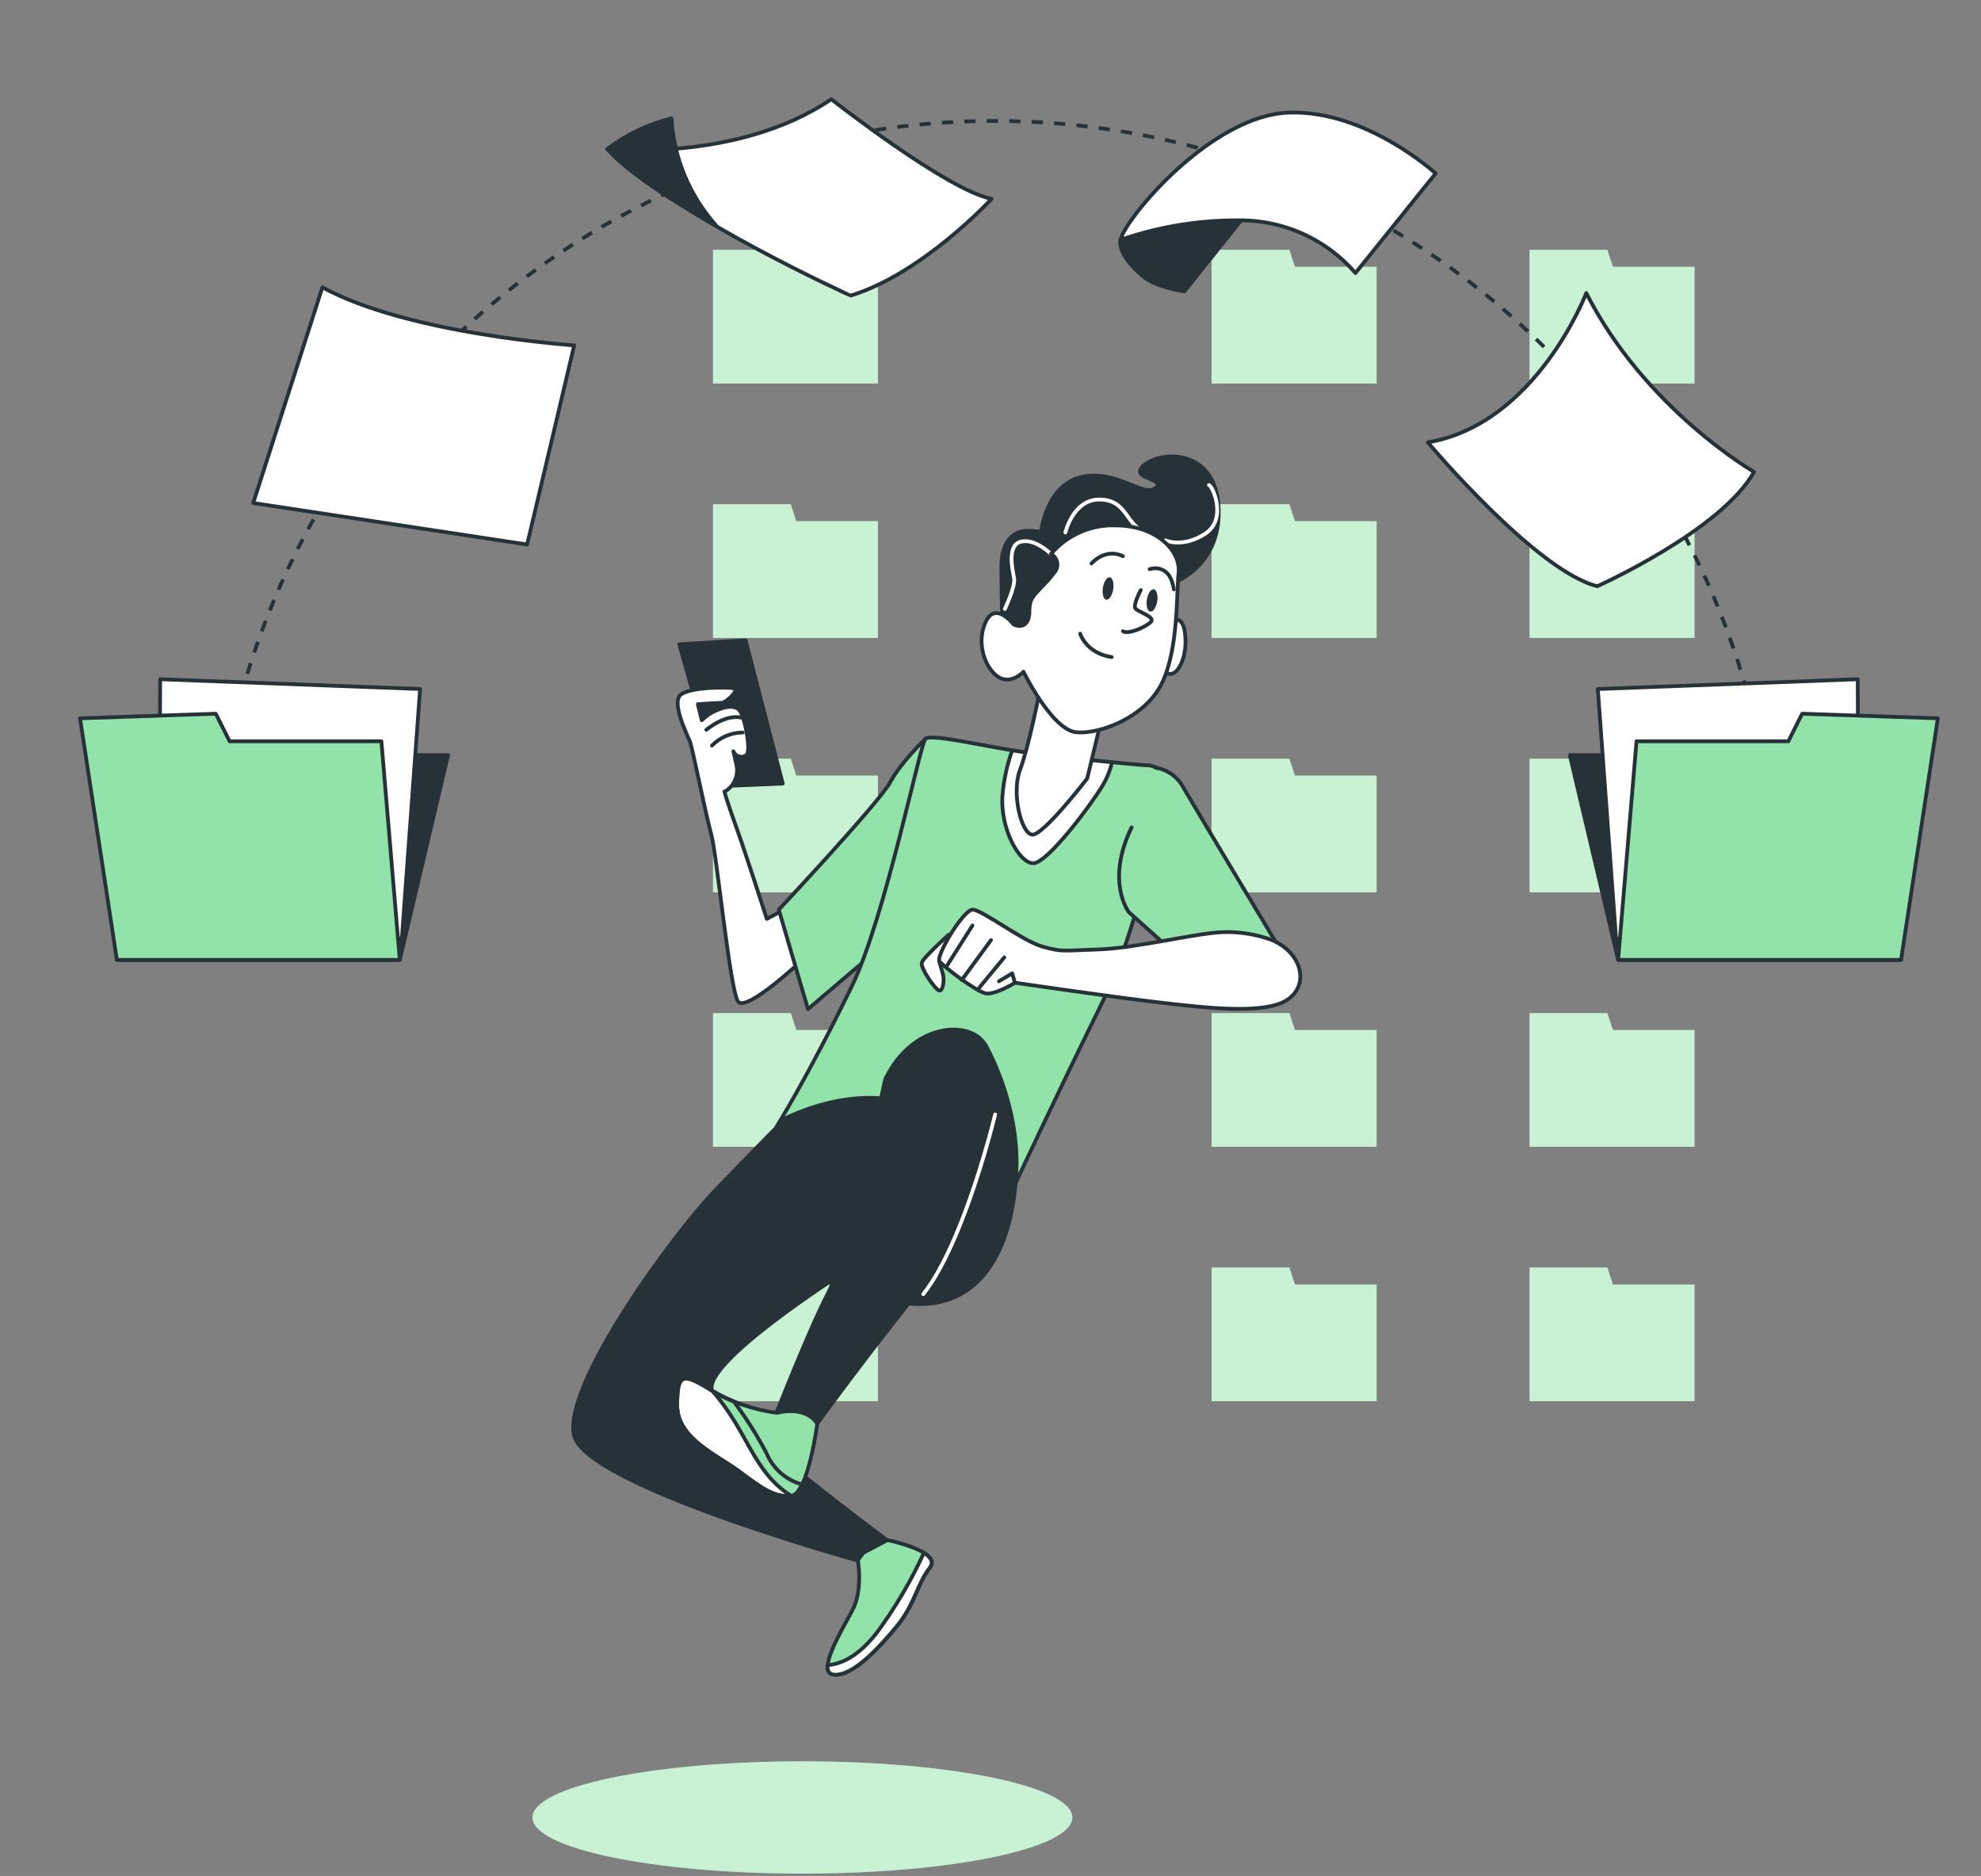 <svg width="526" height="498" viewBox="0 0 526 498" fill="none" xmlns="http://www.w3.org/2000/svg">
<rect x="0" y="0" width="526" height="498" fill="#808080" stroke="none"/>
<path d="M209.968 66.322H189.318V70.821V97.303V101.816H233.115V70.821H211.43L209.968 66.322Z" fill="#92E3A9"/>
<path d="M209.968 133.862H189.318V138.361V164.844V169.357H233.115V138.361H211.43L209.968 133.862Z" fill="#92E3A9"/>
<path d="M209.968 201.403H189.318V205.902V232.384V236.897H233.115V205.902H211.43L209.968 201.403Z" fill="#92E3A9"/>
<path d="M209.968 268.943H189.318V273.442V299.925V304.438H233.115V273.442H211.43L209.968 268.943Z" fill="#92E3A9"/>
<path d="M209.968 336.484H189.318V340.997V367.466V371.979H233.115V340.997H211.43L209.968 336.484Z" fill="#92E3A9"/>
<path d="M342.355 66.322H321.705V70.821V97.303V101.816H365.516V70.821H343.831L342.355 66.322Z" fill="#92E3A9"/>
<path d="M428.258 70.821L426.782 66.322H406.133V70.821V97.303V101.816H449.93V70.821H428.258Z" fill="#92E3A9"/>
<path d="M342.355 133.862H321.705V138.361V164.844V169.357H365.516V138.361H343.831L342.355 133.862Z" fill="#92E3A9"/>
<path d="M426.782 201.403H406.133V205.902V232.384V236.897H449.93V205.902H428.258L426.782 201.403Z" fill="#92E3A9"/>
<path d="M426.782 133.862H406.133V138.361V164.844V169.357H449.93V138.361H428.258L426.782 133.862Z" fill="#92E3A9"/>
<path d="M342.355 201.403H321.705V205.902V232.384V236.897H365.516V205.902H343.831L342.355 201.403Z" fill="#92E3A9"/>
<path d="M342.355 268.943H321.705V273.442V299.925V304.438H365.516V273.442H343.831L342.355 268.943Z" fill="#92E3A9"/>
<path d="M426.782 268.943H406.133V273.442V299.925V304.438H449.93V273.442H428.258L426.782 268.943Z" fill="#92E3A9"/>
<path d="M342.355 336.484H321.705V340.997V367.466V371.979H365.516V340.997H343.831L342.355 336.484Z" fill="#92E3A9"/>
<path d="M426.782 336.484H406.133V340.997V367.466V371.979H449.93V340.997H428.258L426.782 336.484Z" fill="#92E3A9"/>
<g opacity="0.5">
<path d="M209.968 66.322H189.318V70.821V97.303V101.816H233.115V70.821H211.43L209.968 66.322Z" fill="white"/>
<path d="M209.968 133.862H189.318V138.361V164.844V169.357H233.115V138.361H211.43L209.968 133.862Z" fill="white"/>
<path d="M209.968 201.403H189.318V205.902V232.384V236.897H233.115V205.902H211.43L209.968 201.403Z" fill="white"/>
<path d="M209.968 268.943H189.318V273.442V299.925V304.438H233.115V273.442H211.43L209.968 268.943Z" fill="white"/>
<path d="M209.968 336.484H189.318V340.997V367.466V371.979H233.115V340.997H211.43L209.968 336.484Z" fill="white"/>
<path d="M342.355 66.322H321.705V70.821V97.303V101.816H365.516V70.821H343.831L342.355 66.322Z" fill="white"/>
<path d="M428.258 70.821L426.782 66.322H406.133V70.821V97.303V101.816H449.93V70.821H428.258Z" fill="white"/>
<path d="M342.355 133.862H321.705V138.361V164.844V169.357H365.516V138.361H343.831L342.355 133.862Z" fill="white"/>
<path d="M426.782 201.403H406.133V205.902V232.384V236.897H449.93V205.902H428.258L426.782 201.403Z" fill="white"/>
<path d="M426.782 133.862H406.133V138.361V164.844V169.357H449.93V138.361H428.258L426.782 133.862Z" fill="white"/>
<path d="M342.355 201.403H321.705V205.902V232.384V236.897H365.516V205.902H343.831L342.355 201.403Z" fill="white"/>
<path d="M342.355 268.943H321.705V273.442V299.925V304.438H365.516V273.442H343.831L342.355 268.943Z" fill="white"/>
<path d="M426.782 268.943H406.133V273.442V299.925V304.438H449.93V273.442H428.258L426.782 268.943Z" fill="white"/>
<path d="M342.355 336.484H321.705V340.997V367.466V371.979H365.516V340.997H343.831L342.355 336.484Z" fill="white"/>
<path d="M426.782 336.484H406.133V340.997V367.466V371.979H449.93V340.997H428.258L426.782 336.484Z" fill="white"/>
</g>
<path d="M213.059 497.381C252.642 497.381 284.73 490.709 284.73 482.479C284.73 474.249 252.642 467.577 213.059 467.577C173.477 467.577 141.389 474.249 141.389 482.479C141.389 490.709 173.477 497.381 213.059 497.381Z" fill="#92E3A9"/>
<path opacity="0.5" d="M213.059 497.381C252.642 497.381 284.73 490.709 284.73 482.479C284.73 474.249 252.642 467.577 213.059 467.577C173.477 467.577 141.389 474.249 141.389 482.479C141.389 490.709 173.477 497.381 213.059 497.381Z" fill="white"/>
<path d="M266.169 166.05C266.169 166.05 265.885 158.457 265.885 150.566C265.885 142.676 269.972 140.93 272.598 140.93C273.872 140.891 275.147 140.986 276.401 141.214C276.401 141.214 277.82 128.654 287.216 126.61C296.611 124.566 303.579 132.159 306.787 129.534C309.994 126.908 299.194 127.192 303.863 123.403C308.532 119.613 321.986 119.301 323.448 133.337C324.91 147.373 315.259 153.788 310.59 154.952C305.921 156.116 299.478 147.643 293.347 147.941C287.216 148.239 288.096 155.25 284.292 158.173C280.489 161.097 277.565 159.593 277.565 163.425C277.565 167.256 275.819 169.272 271.136 169.556C266.452 169.839 266.169 166.05 266.169 166.05Z" fill="#263238" stroke="#263238" stroke-linecap="round" stroke-linejoin="round"/>
<path d="M309.465 143.456C309.465 143.456 314.021 145.557 319.967 141.71C325.914 137.864 322.053 129.122 321.017 128.767" stroke="white" stroke-linecap="round" stroke-linejoin="round"/>
<path d="M282.885 141.356C282.885 141.356 284.985 132.258 292.323 132.613C299.66 132.968 298.624 139.61 304.925 141.71" stroke="white" stroke-linecap="round" stroke-linejoin="round"/>
<path d="M279.052 147.061C279.052 147.061 274.794 142.803 271.019 143.811C267.244 144.819 268.919 151.503 269.274 153.604C269.628 155.704 266.818 161.651 266.818 161.651" stroke="white" stroke-linecap="round" stroke-linejoin="round"/>
<path d="M180.377 171.032L190.936 208.726L207.839 208.016L197.975 169.981L180.377 171.032Z" fill="#263238" stroke="#263238" stroke-linecap="round" stroke-linejoin="round"/>
<path d="M208.194 241.482L203.61 243.937C203.61 243.937 197.933 226.324 195.52 219.64C193.107 212.955 192.341 210.131 192.341 210.131H192.455C193.66 209.434 194.611 208.369 195.165 207.091C195.719 205.813 195.849 204.392 195.534 203.035L194.725 199.444C194.848 199.772 195.046 200.067 195.304 200.304C195.561 200.542 195.87 200.716 196.207 200.813C196.543 200.909 196.898 200.926 197.242 200.861C197.586 200.795 197.91 200.651 198.188 200.438C199.366 199.671 198.117 191.922 196.698 189.084C195.279 186.246 190.581 188.332 189.176 189.084C188.142 189.662 187.187 190.373 186.338 191.199L185.288 186.941C185.288 186.941 190.567 186.586 191.632 186.586C192.696 186.586 196.556 183.067 194.796 182.712C193.037 182.357 183.173 182.357 180.704 184.472C178.234 186.586 182.463 195.045 183.173 196.805C183.883 198.564 187.431 216.532 188.85 221.456C190.269 226.381 193.789 262.614 195.946 265.835C198.103 269.057 213.771 254.155 213.771 254.155L208.194 241.482Z" fill="white" stroke="#263238" stroke-linecap="round" stroke-linejoin="round"/>
<path d="M187.541 193.739C187.541 193.739 192.494 189.481 196.95 190.531" stroke="#263238" stroke-linecap="round" stroke-linejoin="round"/>
<path d="M189.033 197.926C190.098 196.839 191.367 195.974 192.768 195.379C194.168 194.785 195.672 194.474 197.194 194.463" stroke="#263238" stroke-linecap="round" stroke-linejoin="round"/>
<path d="M245.716 196.152C245.716 196.152 239.188 202.382 236.364 207.662C233.539 212.941 206.787 241.482 206.787 241.482L214.536 267.893L233.554 251.686C233.554 251.686 244.113 231.263 246.937 218.235C249.761 205.206 252.259 195.911 245.716 196.152Z" fill="#92E3A9" stroke="#263238" stroke-linecap="round" stroke-linejoin="round"/>
<path d="M304.161 203.163C304.161 203.163 283.412 201.403 271.732 199.657C260.052 197.912 247.179 194.69 245.718 196.152C244.256 197.613 235.088 243.511 226.147 261.89C214.31 286.229 206.164 299.13 206.164 299.13C214.372 295.977 223.292 295.157 231.937 296.76C246.541 299.386 269.277 314.912 269.277 314.912C269.277 314.912 280.205 291.395 291.885 267.737C303.565 244.079 309.71 208.712 309.71 206.711C309.71 204.71 305.907 202.865 304.161 203.163Z" fill="#92E3A9" stroke="#263238" stroke-linecap="round" stroke-linejoin="round"/>
<path d="M295.276 202.354C288.18 201.687 278.472 200.665 271.731 199.657C270.738 199.515 269.758 199.345 268.765 199.189C267.365 203.106 266.492 207.191 266.168 211.337C265.586 219.853 270.553 229.163 274.357 229.163C278.16 229.163 289.84 213.395 292.466 209.01C293.765 206.962 294.715 204.713 295.276 202.354Z" fill="white" stroke="#263238" stroke-linecap="round" stroke-linejoin="round"/>
<path d="M276.101 183.294C276.101 183.294 273.191 198.195 270.85 204.326C268.508 210.457 271.133 221.272 274.057 221.57C276.981 221.868 288.675 206.668 288.675 206.668L292.762 189.723C292.762 189.723 277.861 185.635 276.101 183.294Z" fill="white" stroke="#263238" stroke-linecap="round" stroke-linejoin="round"/>
<path d="M306.812 203.787C308.37 204.032 309.85 204.637 311.133 205.553C312.417 206.469 313.469 207.672 314.206 209.066C317.045 214.005 345.202 260.84 345.202 260.84L326.17 265.778L299.759 242.177C299.759 242.177 293.429 234.073 300.468 219.64" fill="#92E3A9"/>
<path d="M306.812 203.787C308.37 204.032 309.85 204.637 311.133 205.553C312.417 206.469 313.469 207.672 314.206 209.066C317.045 214.005 345.202 260.84 345.202 260.84L326.17 265.778L299.759 242.177C299.759 242.177 293.429 234.073 300.468 219.64" stroke="#263238" stroke-linecap="round" stroke-linejoin="round"/>
<path d="M251.862 248.166C251.862 248.166 245.178 254.155 244.766 255.56C244.355 256.965 248.286 262.656 249.35 262.954C250.415 263.252 250.77 260.116 250.401 258.697C250.032 257.278 249.35 255.163 249.35 255.163L253.211 250.593C253.211 250.593 254.687 248.876 251.862 248.166Z" fill="white" stroke="#263238" stroke-linecap="round" stroke-linejoin="round"/>
<path d="M337.794 249.571C333.532 248.002 329.005 247.284 324.467 247.456C317.073 247.811 301.575 251.714 291.712 252.04C281.848 252.367 282.203 252.75 276.923 251.331C271.644 249.912 260.73 241.481 258.261 241.481C255.791 241.481 248.397 253.8 249.461 255.205C250.526 256.61 259.311 263.309 261.78 263.721C264.25 264.132 269.529 260.882 269.529 260.882C269.529 260.882 295.941 264.757 308.274 266.176C320.607 267.595 335.75 269.341 341.725 265.466C347.7 261.592 345.897 253.091 337.794 249.571Z" fill="white" stroke="#263238" stroke-linecap="round" stroke-linejoin="round"/>
<path d="M258.205 245.697L251.506 256.27" stroke="#263238" stroke-linecap="round" stroke-linejoin="round"/>
<path d="M263.13 249.571L255.381 260.144" stroke="#263238" stroke-linecap="round" stroke-linejoin="round"/>
<path d="M266.662 254.155L259.963 262.259" stroke="#263238" stroke-linecap="round" stroke-linejoin="round"/>
<path d="M269.473 260.84L268.764 258.384L265.244 260.499" stroke="#263238" stroke-linecap="round" stroke-linejoin="round"/>
<path d="M311.17 164.886C311.17 164.886 314.094 162.843 314.676 168.392C315.258 173.941 313.257 177.744 311.752 178.624C310.248 179.504 308.545 178.028 308.545 178.028L311.17 164.886Z" fill="white" stroke="#263238" stroke-linecap="round" stroke-linejoin="round"/>
<path d="M269.12 165.766C269.12 165.766 264.451 159.621 261.825 164.886C259.2 170.152 261.229 176.865 264.749 179.49C268.268 182.116 271.76 178.326 271.76 178.326C271.76 178.326 279.353 193.81 285.782 194.392C292.211 194.974 304.231 190.305 308.574 181.25C312.917 172.195 312.364 157.577 312.945 152.028C313.527 146.479 307.396 139.468 296 139.468C292.788 139.39 289.599 140.031 286.667 141.345C283.735 142.659 281.134 144.612 279.055 147.061C279.487 147.286 279.863 147.607 280.151 148C280.44 148.393 280.634 148.847 280.719 149.328C280.805 149.808 280.778 150.301 280.642 150.769C280.506 151.238 280.264 151.668 279.934 152.028C277.593 155.25 274.683 157.294 273.803 159.337C272.924 161.381 273.803 163.425 272.625 165.184C271.448 166.944 269.12 165.766 269.12 165.766Z" fill="white" stroke="#263238" stroke-linecap="round" stroke-linejoin="round"/>
<path d="M295.587 156.442C295.332 158.074 294.509 159.281 293.757 159.195C293.004 159.11 292.579 157.648 292.834 156.016C293.09 154.384 293.913 153.178 294.665 153.263C295.417 153.348 295.843 154.796 295.587 156.442Z" fill="#263238"/>
<path d="M307.269 159.607C307.014 161.253 306.19 162.445 305.438 162.36C304.686 162.275 304.26 160.827 304.516 159.181C304.771 157.535 305.594 156.343 306.347 156.428C307.099 156.513 307.525 158.017 307.269 159.607Z" fill="#263238"/>
<path d="M289.809 149.587C289.809 149.587 293.456 145.329 298.168 147.657" stroke="#263238" stroke-linecap="round" stroke-linejoin="round"/>
<path d="M305.252 151.092C305.252 151.092 310.602 149.161 311.681 156.456" stroke="#263238" stroke-linecap="round" stroke-linejoin="round"/>
<path d="M302.894 156.655C302.894 156.655 300.964 160.302 301.39 161.367C301.815 162.431 307.18 163.723 305.463 165.227C303.745 166.731 299.459 168.449 298.168 167.583" stroke="#263238" stroke-linecap="round" stroke-linejoin="round"/>
<path d="M286.816 168.221C286.816 168.221 288.321 173.373 295.176 174.438" stroke="#263238" stroke-linecap="round" stroke-linejoin="round"/>
<path d="M208.688 296.76C208.688 296.76 200.854 304.58 189.6 316.331C178.345 328.082 149.464 367.721 152.402 381.005C155.34 394.289 227.777 414.286 227.777 414.286L235.597 408.907C235.597 408.907 192.041 376.605 189.103 369.254C186.165 361.902 223.86 337.932 223.86 337.932L265.954 310.966C265.954 310.966 247.106 279.133 208.688 296.76Z" fill="#263238" stroke="#263238" stroke-linecap="round" stroke-linejoin="round"/>
<path d="M261.541 277.175C261.541 277.175 270.837 292.786 269.858 311.435C268.879 330.083 261.541 346.674 243.432 346.191C225.323 345.709 226.799 318.29 232.674 304.58C238.55 290.87 239.515 272.775 261.541 277.175Z" fill="#263238" stroke="#263238" stroke-linecap="round" stroke-linejoin="round"/>
<path d="M235.057 286.471C235.057 286.471 224.782 333.944 219.885 343.24C214.989 352.535 206.176 375.044 206.176 375.044L216.948 377.982C216.948 377.982 232.119 356.935 250.228 334.909C268.338 312.882 265.4 283.519 261.483 277.161C257.566 270.803 242.451 271.299 235.057 286.471Z" fill="#263238" stroke="#263238" stroke-linecap="round" stroke-linejoin="round"/>
<path d="M264.235 295.852C264.235 295.852 256.16 329.615 245.146 343.566" stroke="white" stroke-linecap="round" stroke-linejoin="round"/>
<path d="M227.775 414.215C227.775 414.215 229.194 422.049 226.356 427.427C223.517 432.806 216.563 444.075 221.46 444.557C226.356 445.04 233.211 437.703 238.107 431.784C243.003 425.866 243.486 420.516 246.92 416.173C250.355 411.83 235.652 408.836 235.652 408.836L229.237 412.228L227.775 414.215Z" fill="#92E3A9" stroke="#263238" stroke-linecap="round" stroke-linejoin="round"/>
<path d="M246.864 416.173C248.028 414.669 247.077 413.335 245.317 412.228C241.913 419.658 237.757 426.72 232.913 433.303C227.79 439.959 223.064 441.818 219.729 442.031C219.629 443.45 220.055 444.43 221.403 444.557C226.3 445.054 233.154 437.703 238.051 431.784C242.947 425.866 243.43 420.573 246.864 416.173Z" fill="white" stroke="#263238" stroke-linecap="round" stroke-linejoin="round"/>
<path d="M206.232 375.058C200.187 374.265 194.362 372.268 189.103 369.183C181.283 364.301 179.807 364.301 179.807 373.1C179.807 381.899 190.578 386.313 196.454 390.726C202.33 395.14 205.75 397.581 210.15 397.085C214.549 396.588 217.004 377.996 217.004 377.996C217.004 377.996 214.563 373.1 206.232 375.058Z" fill="#92E3A9" stroke="#263238" stroke-linecap="round" stroke-linejoin="round"/>
<path d="M179.807 373.1C179.807 381.913 190.578 386.313 196.454 390.726C202.33 395.14 205.693 397.525 210.036 397.085C199.775 390.556 198.682 380.054 189.102 369.183C181.283 364.301 179.807 364.301 179.807 373.1Z" fill="white" stroke="#263238" stroke-linecap="round" stroke-linejoin="round"/>
<path d="M203.55 385.83C201.025 381.023 198.121 376.424 194.865 372.078C192.863 371.306 190.934 370.356 189.103 369.24C181.283 364.357 179.807 364.357 179.807 373.157C179.807 381.956 190.578 386.37 196.454 390.783C202.33 395.197 205.75 397.638 210.15 397.141C211.228 397.028 212.179 395.822 212.988 394.076C210.891 393.511 208.951 392.474 207.315 391.045C205.679 389.616 204.392 387.832 203.55 385.83Z" stroke="#263238" stroke-linecap="round" stroke-linejoin="round"/>
<path d="M57.527 220.136C57.527 219.427 57.655 218.717 57.726 218.022" stroke="#263238" stroke-miterlimit="10"/>
<path d="M58.208 213.807C64.475 163.746 88.768 117.684 126.542 84.24C164.316 50.795 212.981 32.261 263.433 32.105C313.884 31.948 362.664 50.18 400.644 83.389C438.625 116.598 463.204 162.509 469.781 212.529" stroke="#263238" stroke-miterlimit="10" stroke-dasharray="2.98 2.98"/>
<path d="M470.08 214.644C470.165 215.339 470.25 216.063 470.321 216.759" stroke="#263238" stroke-miterlimit="10"/>
<path d="M85.6 76.27L67.235 133.536L139.97 144.549L152.459 91.683C152.459 91.683 108.35 88.745 85.6 76.27Z" fill="white" stroke="#263238" stroke-linecap="round" stroke-linejoin="round"/>
<path d="M161.262 39.555C161.262 39.555 195.763 43.231 220.727 26.342C220.727 26.342 251.552 50.568 263.303 52.782C263.303 52.782 244.953 72.651 225.865 78.47C225.822 78.47 178.832 57.182 161.262 39.555Z" fill="white" stroke="#263238" stroke-linecap="round" stroke-linejoin="round"/>
<path d="M161.262 39.555C166.327 35.712 172.121 32.94 178.292 31.409C178.922 41.929 183.083 51.93 190.1 59.793C190.1 59.793 168.769 48.283 161.262 39.555Z" fill="#263238" stroke="#263238" stroke-linecap="round" stroke-linejoin="round"/>
<path d="M297.502 63.668C297.502 63.668 296.281 67.344 303.619 73.46C306.954 76.299 314.476 77.349 314.476 77.349L334.203 52.655C334.203 52.655 301.83 57.054 297.502 63.668Z" fill="#263238" stroke="#263238" stroke-linecap="round" stroke-linejoin="round"/>
<path d="M297.504 63.668C308.355 59.926 319.795 58.185 331.267 58.53C336.736 58.797 342.095 60.17 347.018 62.569C351.941 64.966 356.326 68.339 359.907 72.481L381.195 46.041C381.195 46.041 362.788 29.167 342.209 29.89C321.631 30.614 298.923 57.792 297.504 63.668Z" fill="white" stroke="#263238" stroke-linecap="round" stroke-linejoin="round"/>
<path d="M421.191 77.789C421.191 77.789 407.978 112.546 379.111 117.442C379.111 117.442 407.978 151.702 424.129 155.619C424.129 155.619 456.927 140.93 465.74 125.276C465.74 125.276 436.859 108.629 421.191 77.789Z" fill="white" stroke="#263238" stroke-linecap="round" stroke-linejoin="round"/>
<path d="M106.15 254.822L118.98 200.452H32.862L31.031 254.822H106.15Z" fill="#263238" stroke="#263238" stroke-linecap="round" stroke-linejoin="round"/>
<path d="M42.529 180.313L42.26 242.759L106.692 249.301L111.546 182.91L42.529 180.313Z" fill="white" stroke="#263238" stroke-linecap="round" stroke-linejoin="round"/>
<path d="M21.254 190.688L31.032 254.822H106.152L101.269 196.79H60.964L57.288 189.467L21.254 190.688Z" fill="#92E3A9" stroke="#263238" stroke-linecap="round" stroke-linejoin="round"/>
<path d="M429.648 254.822L416.818 200.452H502.936L504.767 254.822H429.648Z" fill="#263238" stroke="#263238" stroke-linecap="round" stroke-linejoin="round"/>
<path d="M493.27 180.313L493.54 242.759L429.108 249.301L424.254 182.91L493.27 180.313Z" fill="white" stroke="#263238" stroke-linecap="round" stroke-linejoin="round"/>
<path d="M514.548 190.688L504.77 254.822H429.65L434.533 196.79H474.852L478.514 189.467L514.548 190.688Z" fill="#92E3A9" stroke="#263238" stroke-linecap="round" stroke-linejoin="round"/>
</svg>
